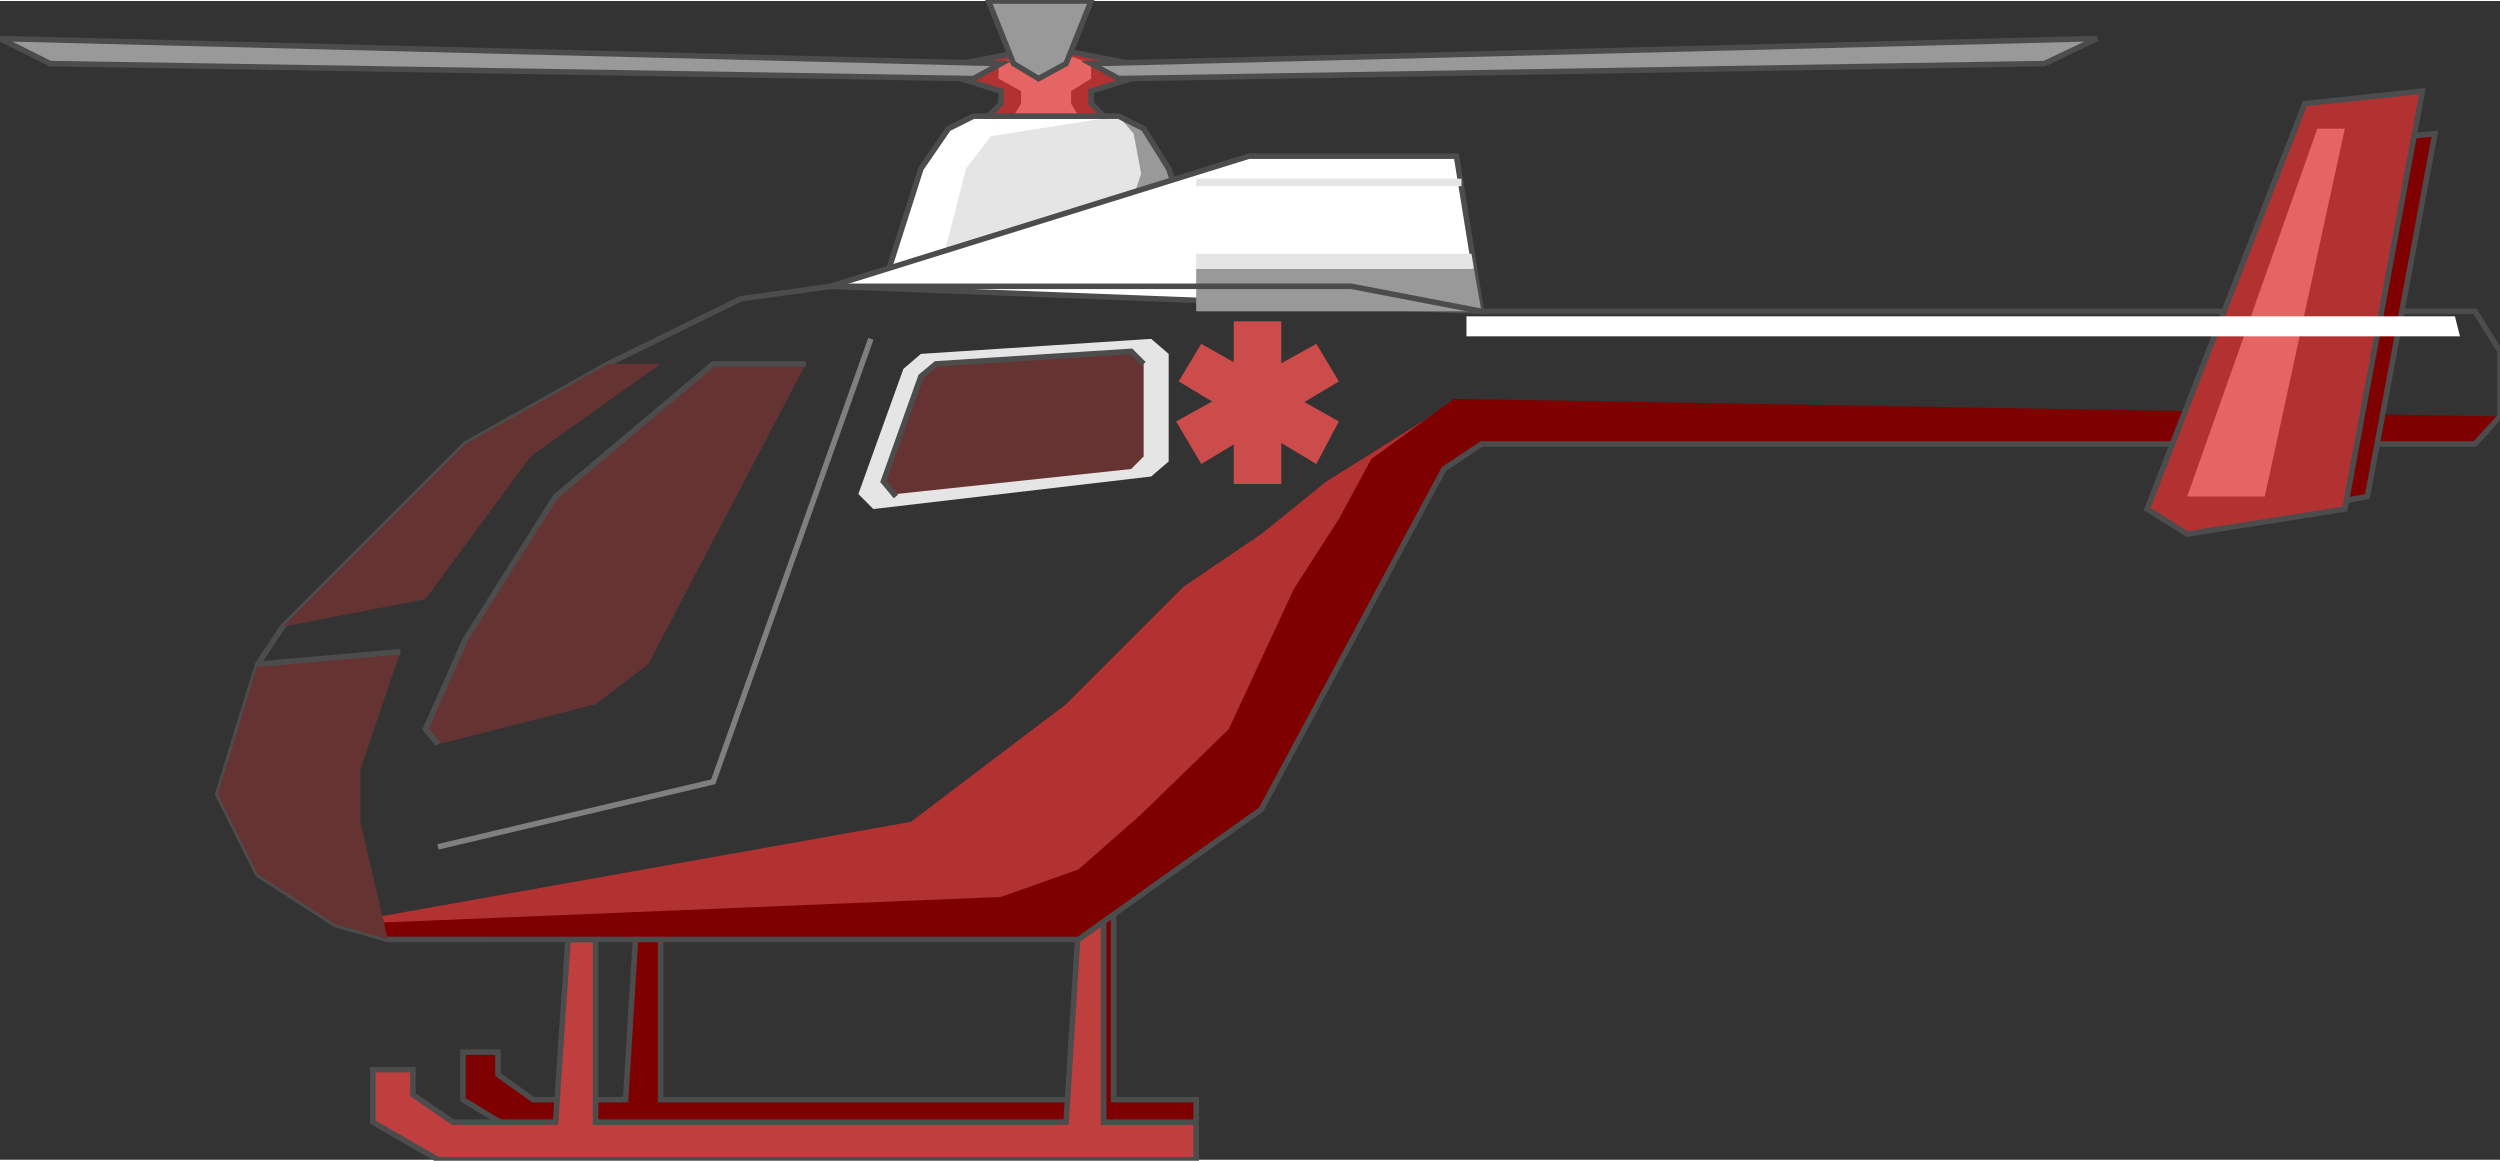 <svg version="1.1" xmlns="http://www.w3.org/2000/svg" xmlns:xlink="http://www.w3.org/1999/xlink" width="112px" height="52px" viewBox="0 0 112.5 52.143" xml:space="preserve" enable-background="new 0 0 112.5 52.143">
<rect x="0" y="0" width="112.5" height="52.143" fill="#333333" stroke="none"/>
<g id="Group_Bottom">
	<path d="M53.829,51.015H23.423l-2.59-1.576v-2.14h1.576v1.013l1.577,1.127   h4.167l0.45-7.32h1.126v7.32h18.807l0.563-7.883l1.014-0.563v8.446h3.716V51.015z" fill="#7F0000" stroke="#4C4C4C" stroke-width="0.25" />
	<path d="M53.829,52.142H19.707l-2.928-1.689v-2.365h1.802v1.126   l1.802,1.239H25l0.563-8.221h1.239v8.221h21.171l0.563-8.896l1.126-0.563v9.46h4.167V52.142z" fill="#BF3F3F" stroke="#4C4C4C" stroke-width="0.25" />
</g>
<g id="Group_Body">
	<path d="M39.752,12.839l1.689-5.293l1.239-1.802l1.126-0.563h6.532l1.126,0.563l1.126,1.802l1.802,5.293   H39.752z" fill="#E5E5E5" />
	<path d="M39.752,12.839l1.689-5.293l1.239-1.802l1.126-0.563h6.532l-5.743,0.901l-1.126,1.464l-1.351,5.293   H39.752z" fill="#FFFFFF" />
	<path d="M48.986,12.839l1.352-2.027l1.014-3.041L51.014,5.97l-0.676-0.788l1.126,0.563l1.126,1.802   l1.802,5.293H48.986z" fill="#999999" />
	<path d="M39.752,12.839l1.689-5.293l1.239-1.802l1.126-0.563h6.532   l1.126,0.563l1.126,1.802l1.802,5.293H39.752" fill="none" stroke="#4C4C4C" stroke-width="0.25" />
	<path d="M37.387,12.839l18.807-5.856h9.347l1.125,6.982L37.387,12.839z" fill="#FFFFFF" stroke="#4C4C4C" stroke-width="0.25" />
	<path d="M53.829,13.965h12.837l-0.338-1.915h-12.5V13.965z" fill="#999999" />
	<path d="M53.829,11.375h12.388l0.111,0.675h-12.5V11.375z" fill="#E5E5E5" />
	<path d="M53.829,8.335h11.937V7.997H53.829V8.335z" fill="#E5E5E5" />
	<path d="M22.185,42.231h-4.729l-2.365-0.676l25.901-4.617l6.982-5.293l5.292-5.293l3.491-2.365l2.928-2.365   l1.802-1.126l1.802-1.126l2.14-1.351l47.072,0.788l-1.238,1.126H66.666l-1.688,1.126l-8.221,15.316l-8.221,5.855H22.185z" fill="#B23232" />
	<path d="M22.072,42.231h-4.617l-2.365-0.676l29.955-1.238l3.491-1.239l2.815-2.478l3.941-3.829l2.928-6.306   l2.027-3.153l1.464-2.703l3.716-2.703l47.072,0.789l-1.126,1.238H66.666l-1.688,1.126l-8.221,15.316l-8.221,5.855H22.072z" fill="#7F0000" />
	<path d="M22.072,42.231h-4.617l-2.365-0.676l-3.491-2.252L9.797,35.7   l1.802-5.856l1.126-1.689l8.221-8.221l6.419-3.604l5.969-2.928l4.054-0.563h23.423l5.855,1.126h44.708l1.126,1.802v2.928   l-1.126,1.238H66.666l-1.688,1.126l-8.221,15.316l-8.221,5.855H22.072" fill="none" stroke="#4C4C4C" stroke-width="0.25" />
</g>
<g id="Group_Back">
	<path d="M100.338,23.425l-1.576-1.126l6.193-15.878l4.617-0.451   l-3.041,16.329L100.338,23.425z" fill="#7F0000" stroke="#4C4C4C" stroke-width="0.25" />
	<path d="M98.424,23.988l-1.803-1.126l7.096-18.243l5.292-0.563   l-3.491,18.806L98.424,23.988z" fill="#B23232" stroke="#4C4C4C" stroke-width="0.25" />
	<path d="M101.914,22.299l3.604-16.554h-1.238l-5.855,16.554H101.914z" fill="#E56565" />
	<path d="M65.991,15.091h44.707l-0.226-0.901H65.991V15.091z" fill="#FFFFFF" />
</g>
<g id="Group_Front">
	<path d="M17.455,42.231l-1.239-5.293v-2.365l1.802-5.293l-6.419,0.563l1.126-1.689l6.419-1.238l4.73-6.419   l5.855-4.167h-2.365l-6.419,3.604l-8.221,8.221l-1.126,1.689L9.797,35.7l1.802,3.604l3.491,2.252L17.455,42.231z" fill="#663333" />
	<path d="M11.599,29.844l6.419-0.563" fill="none" stroke="#4C4C4C" stroke-width="0.25" />
</g>
<g id="Group_Door">
	<path d="M19.144,32.771l1.802-4.054L25,22.299l7.095-5.969h4.167l-7.095,13.514l-2.365,1.802l-7.095,1.802   L19.144,32.771z" fill="#663333" />
	<path d="M19.707,33.447l-0.563-0.676l1.802-4.054L25,22.299l7.095-5.969   h4.167" fill="none" stroke="#4C4C4C" stroke-width="0.25" />
	<path d="M19.707,38.064l12.388-2.928l7.094-19.933" fill="none" stroke="#7F7F7F" stroke-width="0.25" />
</g>
<g id="Group_Window">
	<path d="M38.626,22.186l2.027-5.63l0.788-0.676l10.36-0.676l0.789,0.676v4.842l-0.789,0.676l-12.5,1.464   L38.626,22.186z" fill="#E5E5E5" />
	<path d="M39.752,21.623l1.689-4.729l0.676-0.563l8.784-0.563l0.563,0.563v4.167l-0.563,0.563l-10.585,1.126   L39.752,21.623z" fill="#663333" />
	<path d="M40.315,22.299l-0.563-0.676l1.689-4.729l0.676-0.563l8.784-0.563   l0.563,0.563" fill="none" stroke="#4C4C4C" stroke-width="0.25" />
</g>
<g id="Group_Symbol">
	<path d="M55.518,14.416h2.14v7.32h-2.14V14.416z" fill="#CC4C4C" />
	<path d="M53.041,17.119l1.014-1.689l6.194,3.491l-1.014,1.915L53.041,17.119z" fill="#CC4C4C" />
	<path d="M59.234,15.429l1.014,1.689l-6.194,3.716l-1.126-1.915L59.234,15.429z" fill="#CC4C4C" />
</g>
<g id="Group_Wings">
	<path d="M46.171,2.254h1.802l2.928,0.563v0.675l-1.802,0.563v0.563l0.563,0.563h-5.18l0.563-0.563V4.056   l-1.802-0.563V2.817L46.171,2.254z" fill="#B23232" />
	<path d="M46.622,2.254h0.901l1.577,0.563v0.675l-0.901,0.563v0.563l0.338,0.563h-2.928l0.338-0.563V4.056   l-1.013-0.563V2.817L46.622,2.254z" fill="#E56565" />
	<path d="M46.171,2.254h1.802l2.928,0.563v0.675l-1.802,0.563v0.563   l0.563,0.563h-5.18l0.563-0.563V4.056l-1.802-0.563V2.817L46.171,2.254" fill="none" stroke="#4C4C4C" stroke-width="0.25" />
	<path d="M46.734,3.492l1.239-0.675l1.126-2.815h-4.617l1.126,2.815   L46.734,3.492z" fill="#999999" stroke="#4C4C4C" stroke-width="0.25" />
	<path d="M50.338,3.492l41.666-0.675l2.365-1.126l-45.27,1.126   L50.338,3.492z" fill="#999999" stroke="#4C4C4C" stroke-width="0.25" />
	<path d="M43.806,3.492L2.252,2.817L0,1.69l45.045,1.126L43.806,3.492z" fill="#999999" stroke="#4C4C4C" stroke-width="0.25" />
</g>
</svg>